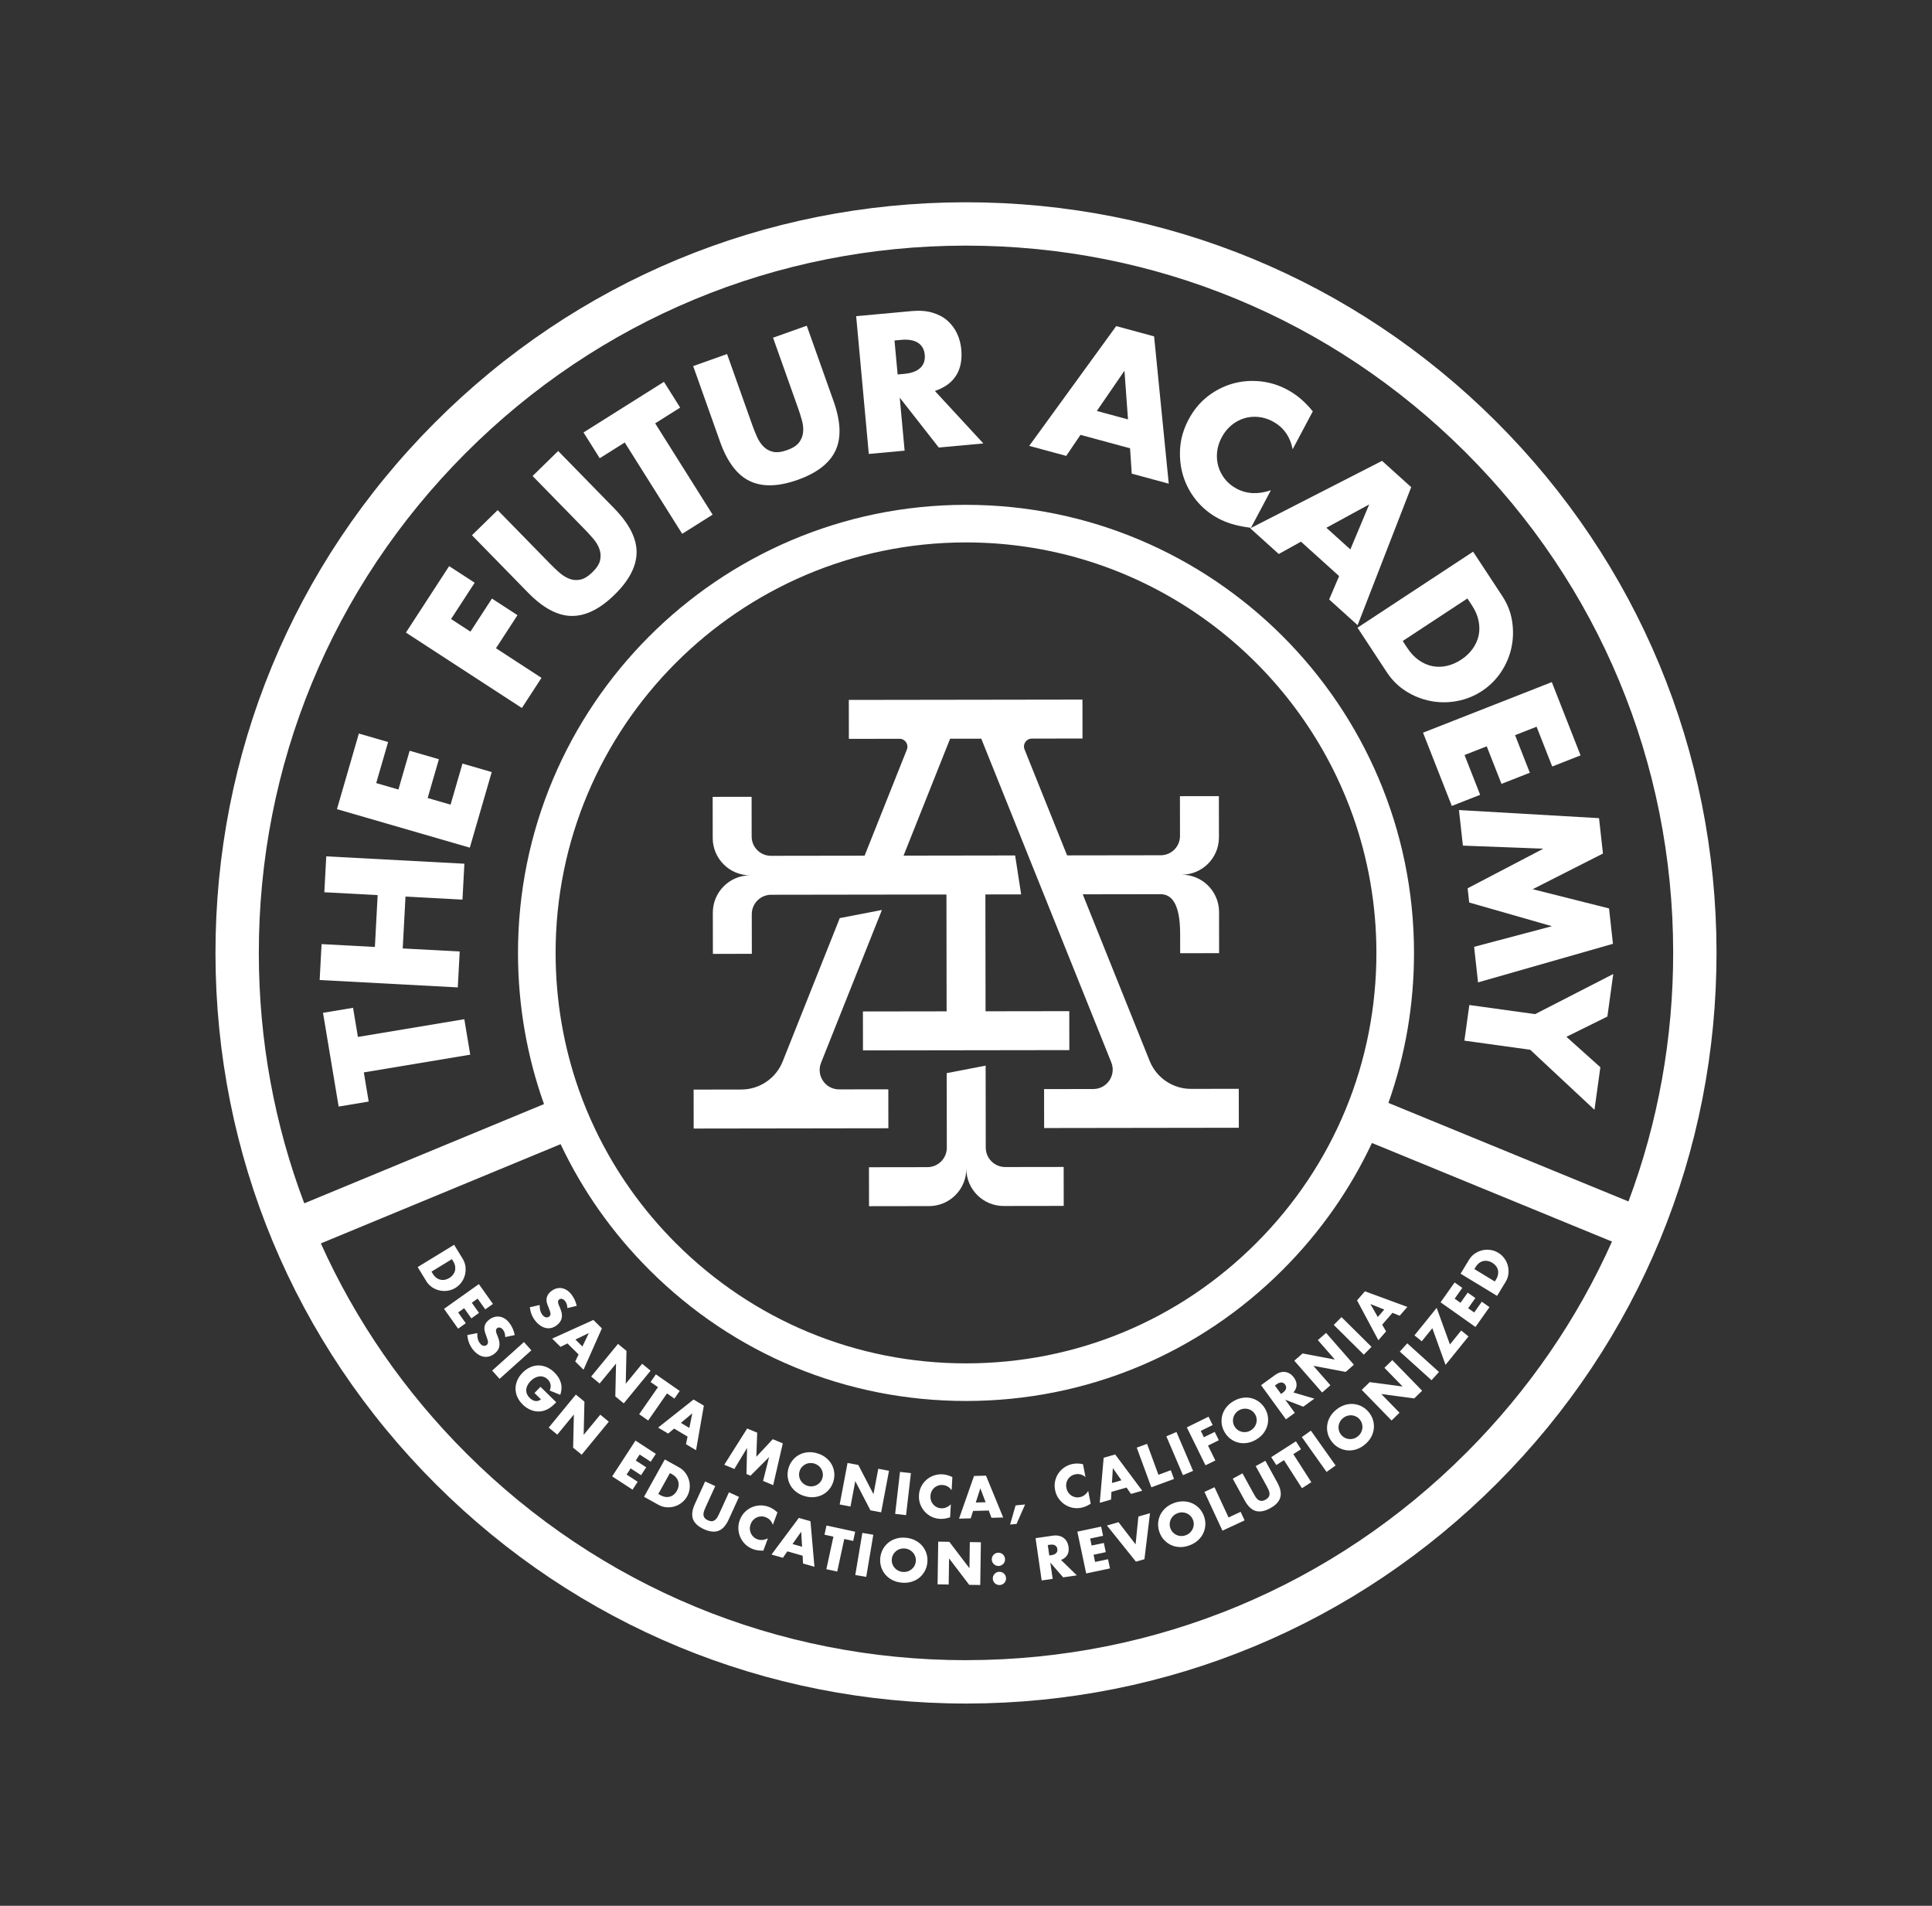 <?xml version="1.0" encoding="iso-8859-1"?>
<!-- Generator: Adobe Illustrator 24.1.0, SVG Export Plug-In . SVG Version: 6.00 Build 0)  -->
<svg version="1.1" id="Layer_1" xmlns="http://www.w3.org/2000/svg" xmlns:xlink="http://www.w3.org/1999/xlink" x="0px" y="0px"
	 width="1095px" height="1080px" viewBox="0 0 1095 1080" enable-background="new 0 0 1095 1080" xml:space="preserve">
<rect x="0" y="0" width="1095" height="1080" fill="#333333" stroke="none"/>
<g>
	<g>
		<path fill="#FFFFFF" d="M847.852,238.771c-80.309-80.069-186.942-124.146-300.335-124.146h-0.636
			c-113.617,0.172-220.369,44.559-300.593,125.023c-80.241,80.464-124.318,187.337-124.163,300.971
			c0.172,113.617,44.576,220.369,125.023,300.593c80.31,80.086,186.942,124.163,300.335,124.163h0.637
			c113.617-0.172,220.369-44.576,300.593-125.041c80.223-80.447,124.318-187.337,124.163-300.954
			C972.703,425.764,928.299,318.994,847.852,238.771z M831.319,822.993C755.723,898.812,655.13,940.636,548.085,940.79
			c-0.207,0.017-0.396,0.017-0.602,0.017c-106.838-0.017-207.311-41.548-282.976-116.989
			c-35.097-34.994-62.899-75.32-82.666-119.191l135.896-56.241c12.37,26.202,29.333,50.34,50.477,71.415
			c47.931,47.811,111.587,74.116,179.268,74.116h0.379c67.836-0.103,131.561-26.598,179.44-74.632
			c21.075-21.144,37.97-45.333,50.271-71.57l136.051,55.862C893.994,747.501,866.312,787.913,831.319,822.993z M314.898,540.327
			c-0.189-128.258,104-232.756,232.258-232.946h0.344c92.387,0,172.404,54.159,209.909,132.438
			c3.527,7.346,6.675,14.916,9.428,22.675c8.551,24.155,13.23,50.116,13.265,77.161c0.103,62.142-24.017,120.585-67.888,164.576
			c-43.871,44.009-102.245,68.284-164.369,68.37h-0.361c-61.987,0-120.309-24.103-164.232-67.888
			c-19.097-19.062-34.477-40.843-45.781-64.499c-3.544-7.381-6.692-14.968-9.411-22.692
			C319.458,593.058,314.95,567.045,314.898,540.327z M786.914,625.006c9.583-27.045,14.555-55.828,14.503-85.385
			C801.211,399.734,687.353,286.082,547.5,286.082h-0.361c-140.025,0.189-253.763,114.271-253.556,254.279
			c0.052,29.54,5.11,58.305,14.744,85.316l-135.879,56.241c-16.86-44.559-25.686-92.266-25.755-141.35
			c-0.155-107.045,41.394-207.759,116.989-283.578c75.595-75.802,176.172-117.643,283.234-117.798h0.602
			c106.839,0,207.311,41.531,282.976,116.989c37.918,37.781,67.32,81.823,87.277,129.806
			c19.957,47.983,30.469,99.905,30.538,153.428c0.069,49.067-8.619,96.808-25.342,141.436L786.914,625.006z"/>
	</g>
	<g>
		<path fill="#FFFFFF" d="M503.472,617.305l-27.886,0.04c-7.791,0.011-13.12-7.838-10.24-15.07l34.502-86.608l-23.895,4.614
			l-32.347,81.22c-3.826,9.606-13.12,15.909-23.46,15.924l-27.025,0.039l0.032,22.07l110.35-0.16L503.472,617.305z"/>
		<path fill="#FFFFFF" d="M675.076,617.056c-10.337,0.015-19.641-6.265-23.493-15.856l-37.921-94.405l44.051-0.064
			c6.147-0.009,11.131,4.972,11.156,22.506l0.016,10.936l22.07-0.032l-0.034-23.547c-0.129-11.586-9.559-20.932-21.172-20.915
			c11.613-0.017,21.016-9.39,21.111-20.977l-0.034-23.547l-22.07,0.032l0.033,22.534c0.009,6.033-4.875,10.931-10.908,10.94
			l-53.079,0.077l-24.123-60.055c-1.177-2.93,0.978-6.122,4.135-6.126l28.72-0.042l-0.032-22.07l-132.42,0.192l0.032,22.07
			l28.72-0.042c3.157-0.005,5.321,3.181,4.152,6.114l-23.949,60.124l-53.079,0.077c-6.033,0.009-10.931-4.875-10.94-10.908
			l-0.033-22.534l-22.07,0.032l0.034,23.342c0.018,11.681,9.501,21.137,21.183,21.12c-11.681,0.017-21.138,9.5-21.121,21.181
			l0.034,23.342l22.07-0.032l-0.033-22.445c-0.009-6.082,4.915-11.02,10.997-11.029l99.337-0.144l0.096,66.21l-47.439,0.069
			l0.032,22.07l116.96-0.169l-0.032-22.07l-47.45,0.069l-0.096-66.21l20.271-0.029l-3.409-22.065l-63.241,0.092l26.388-66.248
			l17.656-0.026l73.693,183.438c2.901,7.224-2.417,15.088-10.197,15.1l-27.897,0.04l0.032,22.07l110.35-0.16l-0.032-22.07
			L675.076,617.056z"/>
		<path fill="#FFFFFF" d="M569.745,661.349c-6.091,0.009-11.042-4.917-11.051-11.008l-0.067-46.468l-22.064,4.258l0.061,42.242
			c0.009,6.091-4.917,11.031-11.008,11.04l-33.116,0.048l0.032,22.07l34.028-0.049c11.682-0.017,21.139-9.501,21.122-21.183
			c0.017,11.682,9.501,21.138,21.183,21.121l34.018-0.049l-0.032-22.07L569.745,661.349z"/>
	</g>
	<g>
		<g>
			<g>
				<path fill="#FFFFFF" d="M257.384,705.395l4.861,7.945c0.86,1.405,1.384,2.898,1.574,4.477c0.186,1.579,0.092,3.118-0.282,4.615
					c-0.378,1.497-1.03,2.895-1.956,4.19c-0.927,1.295-2.075,2.362-3.444,3.199c-1.351,0.828-2.813,1.363-4.382,1.608
					s-3.112,0.197-4.625-0.144c-1.514-0.339-2.932-0.954-4.251-1.841c-1.321-0.885-2.418-2.041-3.288-3.464l-4.862-7.945
					L257.384,705.395z M244.561,720.62l0.754,1.235c0.57,0.931,1.225,1.672,1.964,2.224c0.738,0.549,1.519,0.922,2.337,1.111
					s1.66,0.202,2.525,0.037c0.865-0.166,1.719-0.507,2.557-1.02c0.823-0.502,1.505-1.111,2.051-1.82
					c0.544-0.711,0.917-1.472,1.122-2.287c0.203-0.815,0.227-1.677,0.072-2.587c-0.153-0.909-0.511-1.821-1.069-2.734l-0.754-1.233
					L244.561,720.62z"/>
				<path fill="#FFFFFF" d="M275.04,742.003l-4.333-6.1l-3.3,2.344l4.091,5.759l-4.346,3.088l-4.091-5.761l-3.404,2.418l4.333,6.1
					l-4.346,3.086l-7.977-11.233l19.741-14.02l7.979,11.233L275.04,742.003z"/>
				<path fill="#FFFFFF" d="M286.342,757.709c0.003-0.884-0.106-1.675-0.328-2.376c-0.223-0.701-0.536-1.302-0.941-1.803
					c-0.509-0.632-1.075-1.028-1.7-1.185c-0.622-0.158-1.174-0.042-1.657,0.348c-0.334,0.271-0.529,0.591-0.583,0.966
					c-0.055,0.375-0.032,0.79,0.074,1.242c0.102,0.454,0.26,0.931,0.475,1.431c0.212,0.502,0.413,1.008,0.603,1.516
					c0.758,2.03,0.99,3.773,0.699,5.235c-0.294,1.462-1.156,2.769-2.589,3.926c-0.966,0.78-1.972,1.324-3.016,1.631
					c-1.047,0.307-2.1,0.375-3.162,0.2c-1.062-0.173-2.115-0.59-3.155-1.25c-1.042-0.66-2.026-1.564-2.955-2.713
					c-1.924-2.381-2.997-5.16-3.222-8.335l5.643-1.089c-0.059,1.257,0.044,2.372,0.306,3.343c0.262,0.973,0.675,1.808,1.24,2.508
					c0.647,0.798,1.309,1.247,1.993,1.341c0.682,0.096,1.257-0.044,1.724-0.42c0.282-0.23,0.489-0.477,0.615-0.746
					c0.128-0.267,0.185-0.59,0.173-0.963c-0.015-0.375-0.097-0.81-0.25-1.307c-0.153-0.496-0.354-1.084-0.6-1.764
					c-0.312-0.795-0.593-1.594-0.84-2.398c-0.25-0.803-0.368-1.601-0.349-2.399c0.015-0.798,0.208-1.589,0.583-2.371
					c0.371-0.783,1.025-1.551,1.959-2.305c0.931-0.751,1.902-1.28,2.908-1.584c1.006-0.304,2.006-0.395,2.997-0.274
					c0.991,0.119,1.964,0.464,2.917,1.03c0.951,0.566,1.831,1.347,2.639,2.347c0.753,0.934,1.411,2.011,1.972,3.238
					c0.563,1.223,0.971,2.503,1.223,3.841L286.342,757.709z"/>
				<path fill="#FFFFFF" d="M301.162,765.212l-18.022,16.171l-4.205-4.684l18.024-16.173L301.162,765.212z"/>
				<path fill="#FFFFFF" d="M306.34,785.899l8.913,8.755c-0.901,0.916-1.757,1.712-2.567,2.386
					c-0.811,0.672-1.648,1.216-2.507,1.633c-1.206,0.586-2.426,0.958-3.658,1.112c-1.232,0.155-2.448,0.101-3.648-0.161
					c-1.198-0.262-2.359-0.706-3.486-1.332c-1.124-0.625-2.177-1.418-3.154-2.377c-1.344-1.321-2.352-2.747-3.026-4.276
					c-0.672-1.532-1.01-3.09-1.018-4.671c-0.005-1.583,0.321-3.152,0.981-4.709c0.66-1.557,1.658-3.016,2.994-4.375
					c1.319-1.344,2.747-2.364,4.286-3.059c1.537-0.694,3.098-1.045,4.681-1.052c1.581-0.007,3.155,0.323,4.721,0.991
					c1.564,0.667,3.043,1.683,4.432,3.048c1.803,1.773,3.001,3.715,3.595,5.828c0.593,2.115,0.484,4.378-0.326,6.793l-5.995-2.421
					c0.533-1.337,0.685-2.524,0.457-3.558c-0.23-1.037-0.748-1.951-1.557-2.745c-0.672-0.66-1.406-1.134-2.204-1.421
					c-0.798-0.291-1.62-0.391-2.466-0.307c-0.848,0.082-1.704,0.343-2.571,0.783c-0.867,0.439-1.697,1.062-2.492,1.872
					c-0.722,0.734-1.294,1.507-1.717,2.32c-0.427,0.815-0.672,1.638-0.739,2.471c-0.071,0.833,0.055,1.653,0.373,2.461
					c0.319,0.806,0.85,1.578,1.599,2.312c0.442,0.435,0.919,0.808,1.43,1.112c0.509,0.306,1.037,0.509,1.583,0.612
					c0.546,0.099,1.097,0.081,1.657-0.062c0.559-0.139,1.126-0.427,1.697-0.853l-3.69-3.624L306.34,785.899z"/>
				<path fill="#FFFFFF" d="M310.991,808.996l15.381-18.703l4.862,3.999l-0.425,18.819l9.404-11.435l4.837,3.979l-15.38,18.701
					l-4.839-3.977l0.425-18.819l-9.404,11.435L310.991,808.996z"/>
				<path fill="#FFFFFF" d="M368.808,828.347l-6.27-4.081l-2.208,3.392l5.921,3.854l-2.908,4.467l-5.922-3.856l-2.278,3.5
					l6.272,4.083l-2.908,4.467l-11.547-7.517l13.212-20.292l11.546,7.517L368.808,828.347z"/>
				<path fill="#FFFFFF" d="M376.784,827.055l8.138,4.526c1.442,0.803,2.633,1.845,3.574,3.127c0.939,1.284,1.615,2.668,2.023,4.158
					c0.41,1.489,0.528,3.024,0.358,4.609c-0.17,1.583-0.645,3.076-1.425,4.481c-0.771,1.384-1.779,2.569-3.026,3.553
					c-1.245,0.985-2.611,1.702-4.098,2.151c-1.487,0.447-3.021,0.608-4.607,0.487c-1.586-0.123-3.108-0.591-4.568-1.401
					l-8.138-4.526L376.784,827.055z M373.106,846.62l1.265,0.702c0.953,0.529,1.887,0.854,2.802,0.969
					c0.914,0.118,1.774,0.057,2.581-0.18c0.806-0.239,1.546-0.642,2.218-1.211c0.672-0.57,1.247-1.285,1.725-2.147
					c0.469-0.84,0.764-1.704,0.89-2.589c0.124-0.887,0.076-1.734-0.148-2.545c-0.223-0.81-0.625-1.573-1.206-2.288
					c-0.583-0.716-1.341-1.334-2.278-1.853l-1.262-0.702L373.106,846.62z"/>
				<path fill="#FFFFFF" d="M405.379,842.139l-5.464,11.979c-0.292,0.643-0.566,1.312-0.825,2.006
					c-0.257,0.694-0.39,1.371-0.395,2.028s0.178,1.273,0.549,1.855c0.37,0.581,1.032,1.089,1.988,1.524
					c0.953,0.435,1.766,0.6,2.438,0.494c0.672-0.104,1.258-0.373,1.762-0.801c0.499-0.432,0.929-0.971,1.284-1.62
					c0.356-0.652,0.68-1.297,0.974-1.94l5.462-11.981l5.697,2.599l-5.823,12.769c-1.564,3.431-3.49,5.575-5.776,6.436
					c-2.287,0.864-5.059,0.554-8.311-0.931c-3.253-1.484-5.309-3.374-6.168-5.67c-0.859-2.298-0.504-5.161,1.058-8.589l5.823-12.769
					L405.379,842.139z"/>
				<path fill="#FFFFFF" d="M438.032,864.125c-0.753-2.172-2.132-3.627-4.141-4.368c-0.884-0.326-1.761-0.465-2.633-0.423
					c-0.872,0.044-1.682,0.244-2.428,0.596c-0.744,0.351-1.415,0.852-2.006,1.5c-0.595,0.648-1.053,1.415-1.379,2.298
					c-0.333,0.904-0.486,1.796-0.455,2.673c0.03,0.879,0.218,1.702,0.563,2.466c0.346,0.766,0.83,1.448,1.455,2.043
					c0.623,0.596,1.369,1.052,2.233,1.371c1.888,0.696,3.883,0.519,5.981-0.534l-2.577,6.991l-0.68-0.01
					c-1.022-0.012-1.952-0.087-2.791-0.227c-0.842-0.138-1.641-0.346-2.404-0.628c-1.568-0.576-2.96-1.428-4.177-2.549
					c-1.218-1.122-2.177-2.423-2.876-3.903c-0.699-1.477-1.105-3.078-1.225-4.798c-0.119-1.719,0.143-3.454,0.788-5.202
					c0.643-1.749,1.561-3.231,2.752-4.446c1.19-1.216,2.525-2.149,4.01-2.801c1.482-0.65,3.058-1.006,4.723-1.065
					c1.665-0.059,3.29,0.203,4.876,0.79c0.906,0.333,1.759,0.756,2.562,1.267c0.803,0.516,1.613,1.149,2.429,1.907L438.032,864.125z
					"/>
				<path fill="#FFFFFF" d="M454.9,881.598l-8.649-2.46l-2.54,3.651l-6.455-1.838l15.491-20.768l6.61,1.88l2.24,25.813l-6.457-1.836
					L454.9,881.598z M454.605,876.537l-0.514-8.525l-4.923,6.979L454.605,876.537z"/>
				<path fill="#FFFFFF" d="M478.506,872.134l-4,18.454l-6.151-1.332l3.999-18.454l-5.052-1.095l1.127-5.212l16.26,3.523
					l-1.129,5.212L478.506,872.134z"/>
				<path fill="#FFFFFF" d="M494.964,869.721l-4.01,23.881l-6.208-1.045l4.012-23.878L494.964,869.721z"/>
				<path fill="#FFFFFF" d="M498.912,882.799c0.181-1.789,0.68-3.422,1.497-4.899c0.818-1.479,1.87-2.734,3.159-3.763
					c1.289-1.032,2.779-1.789,4.476-2.275c1.695-0.482,3.522-0.627,5.484-0.428c1.937,0.198,3.693,0.704,5.267,1.521
					c1.574,0.817,2.893,1.858,3.96,3.13c1.065,1.27,1.85,2.71,2.352,4.321c0.506,1.611,0.665,3.311,0.486,5.101
					c-0.183,1.789-0.682,3.424-1.499,4.899c-0.818,1.479-1.877,2.732-3.175,3.762c-1.299,1.03-2.801,1.788-4.506,2.271
					c-1.705,0.482-3.528,0.625-5.467,0.43c-1.961-0.2-3.721-0.707-5.286-1.522c-1.564-0.813-2.871-1.857-3.928-3.125
					c-1.055-1.27-1.833-2.71-2.335-4.321C498.89,886.289,498.731,884.587,498.912,882.799z M505.463,883.463
					c-0.097,0.959-0.007,1.862,0.272,2.707c0.281,0.847,0.699,1.601,1.257,2.258c0.558,0.66,1.228,1.196,2.016,1.61
					c0.786,0.415,1.636,0.667,2.552,0.759s1.801,0.017,2.655-0.23c0.853-0.247,1.625-0.638,2.315-1.169
					c0.689-0.534,1.255-1.186,1.699-1.959c0.445-0.773,0.716-1.638,0.813-2.596c0.096-0.959,0.005-1.862-0.274-2.708
					c-0.281-0.845-0.706-1.598-1.272-2.26c-0.57-0.659-1.245-1.196-2.033-1.61c-0.786-0.413-1.636-0.667-2.552-0.759
					c-0.916-0.092-1.801-0.015-2.655,0.23c-0.855,0.249-1.62,0.638-2.298,1.171c-0.679,0.534-1.24,1.188-1.683,1.961
					C505.829,881.64,505.559,882.505,505.463,883.463z"/>
				<path fill="#FFFFFF" d="M531.394,897.839l0.358-24.21l6.295,0.092l11.403,14.975l0.22-14.803l6.262,0.092l-0.358,24.212
					l-6.26-0.092l-11.406-14.976l-0.22,14.805L531.394,897.839z"/>
				<path fill="#FFFFFF" d="M562.121,883.856c-0.025-0.512,0.044-1.003,0.213-1.475c0.168-0.469,0.413-0.884,0.739-1.243
					c0.324-0.361,0.709-0.648,1.159-0.865s0.932-0.338,1.445-0.366c0.512-0.025,1.005,0.045,1.473,0.213
					c0.47,0.17,0.884,0.415,1.247,0.739c0.358,0.324,0.647,0.712,0.864,1.159c0.217,0.45,0.339,0.932,0.365,1.445
					c0.027,0.514-0.044,1.005-0.212,1.475c-0.168,0.469-0.415,0.885-0.739,1.245c-0.324,0.36-0.711,0.649-1.161,0.864
					c-0.45,0.217-0.931,0.339-1.445,0.365c-0.512,0.029-1.005-0.044-1.473-0.212c-0.47-0.168-0.884-0.415-1.243-0.739
					c-0.361-0.323-0.648-0.711-0.865-1.161C562.271,884.851,562.15,884.37,562.121,883.856z M562.689,894.664
					c-0.029-0.514,0.044-1.005,0.21-1.473c0.17-0.47,0.417-0.885,0.739-1.247c0.324-0.358,0.712-0.647,1.163-0.864
					c0.447-0.217,0.929-0.339,1.442-0.365c0.514-0.027,1.005,0.044,1.475,0.212c0.47,0.168,0.885,0.415,1.245,0.739
					c0.36,0.323,0.649,0.711,0.865,1.161c0.215,0.45,0.338,0.931,0.365,1.445c0.027,0.512-0.044,1.005-0.212,1.473
					c-0.17,0.47-0.417,0.884-0.739,1.243c-0.324,0.361-0.712,0.648-1.161,0.865c-0.449,0.217-0.931,0.338-1.443,0.366
					c-0.514,0.025-1.005-0.044-1.475-0.213c-0.47-0.168-0.885-0.413-1.245-0.739c-0.359-0.324-0.648-0.709-0.864-1.159
					C562.835,895.659,562.714,895.176,562.689,894.664z"/>
				<path fill="#FFFFFF" d="M610.317,892.745l-7.757,1.119l-7.273-8.362l1.331,9.219l-6.232,0.899l-3.456-23.967l9.696-1.398
					c1.332-0.193,2.527-0.165,3.58,0.084c1.052,0.249,1.951,0.664,2.695,1.248c0.743,0.586,1.344,1.299,1.801,2.142
					c0.457,0.842,0.758,1.772,0.906,2.789c0.264,1.823,0.035,3.365-0.68,4.625c-0.716,1.26-1.902,2.216-3.562,2.866L610.317,892.745
					z M594.703,881.465l1.178-0.17c1.228-0.176,2.135-0.566,2.718-1.169c0.585-0.603,0.806-1.383,0.669-2.337
					c-0.138-0.951-0.571-1.636-1.302-2.05c-0.729-0.415-1.709-0.533-2.939-0.355l-1.176,0.17L594.703,881.465z"/>
				<path fill="#FFFFFF" d="M625.187,870.324l-7.32,1.549l0.837,3.96l6.914-1.463l1.104,5.215l-6.912,1.463l0.864,4.084l7.32-1.549
					l1.105,5.215l-13.479,2.851l-5.013-23.688l13.478-2.853L625.187,870.324z"/>
				<path fill="#FFFFFF" d="M633.944,862.609l9.674,12.565l1.596-15.788l6.578-1.882l-3.162,26.09l-4.817,1.376l-16.445-20.482
					L633.944,862.609z"/>
				<path fill="#FFFFFF" d="M657.222,868.481c-0.635-1.682-0.917-3.367-0.843-5.054c0.071-1.685,0.455-3.278,1.149-4.777
					c0.692-1.495,1.69-2.839,2.991-4.029c1.302-1.191,2.875-2.132,4.718-2.828c1.821-0.689,3.621-1.018,5.393-0.99
					s3.419,0.373,4.94,1.037c1.519,0.66,2.865,1.601,4.034,2.818c1.168,1.218,2.072,2.668,2.707,4.351
					c0.635,1.682,0.916,3.367,0.843,5.054c-0.072,1.687-0.46,3.28-1.164,4.782c-0.702,1.502-1.71,2.849-3.023,4.042
					c-1.312,1.193-2.878,2.134-4.701,2.823c-1.843,0.694-3.646,1.027-5.408,0.993c-1.764-0.032-3.401-0.381-4.911-1.045
					c-1.509-0.667-2.848-1.608-4.017-2.826C658.759,871.615,657.857,870.165,657.222,868.481z M663.381,866.156
					c0.339,0.902,0.825,1.668,1.452,2.302c0.628,0.632,1.337,1.121,2.13,1.46c0.793,0.343,1.633,0.524,2.522,0.543
					c0.889,0.018,1.764-0.134,2.624-0.459c0.862-0.326,1.62-0.79,2.273-1.389c0.654-0.603,1.171-1.295,1.549-2.08
					c0.38-0.783,0.596-1.62,0.649-2.51c0.054-0.889-0.089-1.784-0.43-2.687s-0.823-1.668-1.452-2.302
					c-0.63-0.632-1.344-1.116-2.146-1.455c-0.805-0.338-1.65-0.516-2.539-0.536c-0.887-0.018-1.762,0.134-2.623,0.46
					c-0.862,0.324-1.62,0.788-2.273,1.389c-0.655,0.602-1.166,1.294-1.534,2.072c-0.371,0.781-0.581,1.615-0.633,2.505
					C662.897,864.36,663.04,865.254,663.381,866.156z"/>
				<path fill="#FFFFFF" d="M688.349,842.798l7.957,17.124l6.843-3.179l2.246,4.834l-12.554,5.833l-10.202-21.962L688.349,842.798z"
					/>
				<path fill="#FFFFFF" d="M704.202,834.925l6.332,11.542c0.341,0.62,0.711,1.24,1.114,1.862c0.402,0.622,0.865,1.132,1.388,1.529
					s1.129,0.62,1.816,0.67c0.687,0.05,1.49-0.176,2.409-0.68c0.921-0.506,1.537-1.058,1.857-1.66c0.316-0.6,0.454-1.232,0.408-1.89
					c-0.044-0.66-0.22-1.327-0.529-2.001c-0.307-0.674-0.633-1.319-0.971-1.939l-6.334-11.544l5.489-3.011l6.752,12.303
					c1.813,3.303,2.379,6.131,1.702,8.478c-0.677,2.35-2.582,4.387-5.717,6.105c-3.133,1.72-5.879,2.236-8.232,1.549
					c-2.356-0.685-4.439-2.68-6.252-5.983l-6.751-12.303L704.202,834.925z"/>
				<path fill="#FFFFFF" d="M733.021,824.044l10.191,15.897l-5.299,3.399l-10.192-15.897l-4.353,2.789l-2.878-4.488l14.007-8.978
					l2.876,4.488L733.021,824.044z"/>
				<path fill="#FFFFFF" d="M742.976,810.728l14.002,19.755l-5.134,3.642l-14.002-19.756L742.976,810.728z"/>
				<path fill="#FFFFFF" d="M755,817.213c-1.132-1.396-1.93-2.907-2.394-4.531c-0.462-1.623-0.602-3.254-0.415-4.894
					c0.185-1.64,0.709-3.229,1.569-4.768c0.86-1.539,2.055-2.93,3.585-4.17c1.512-1.228,3.113-2.109,4.807-2.639
					c1.69-0.533,3.362-0.722,5.013-0.575c1.652,0.15,3.224,0.618,4.718,1.405c1.492,0.788,2.806,1.878,3.938,3.274
					c1.136,1.398,1.932,2.907,2.394,4.531c0.464,1.625,0.598,3.258,0.405,4.906c-0.195,1.645-0.727,3.241-1.594,4.787
					c-0.87,1.547-2.062,2.933-3.574,4.16c-1.531,1.242-3.135,2.125-4.819,2.65c-1.683,0.526-3.347,0.711-4.99,0.554
					s-3.211-0.627-4.704-1.413C757.447,819.701,756.133,818.609,755,817.213z M760.111,813.065c0.608,0.748,1.31,1.322,2.105,1.725
					c0.795,0.402,1.623,0.64,2.483,0.716c0.86,0.074,1.714-0.02,2.562-0.282c0.85-0.26,1.631-0.682,2.345-1.263
					c0.716-0.58,1.289-1.258,1.719-2.035c0.432-0.776,0.704-1.598,0.817-2.461c0.114-0.864,0.054-1.725-0.176-2.587
					c-0.23-0.86-0.647-1.665-1.255-2.414c-0.608-0.748-1.309-1.321-2.104-1.725c-0.796-0.402-1.628-0.635-2.495-0.706
					c-0.869-0.066-1.727,0.032-2.577,0.294c-0.848,0.26-1.63,0.682-2.345,1.262c-0.714,0.58-1.289,1.258-1.719,2.035
					c-0.43,0.778-0.699,1.596-0.803,2.451c-0.104,0.857-0.04,1.717,0.188,2.577C759.086,811.511,759.506,812.315,760.111,813.065z"
					/>
				<path fill="#FFFFFF" d="M788.696,804.973l-16.893-17.349l4.509-4.39l18.658,2.495l-10.329-10.607l4.488-4.37l16.893,17.349
					l-4.486,4.37l-18.658-2.497l10.328,10.607L788.696,804.973z"/>
				<path fill="#FFFFFF" d="M797.591,761.255l17.977,16.225l-4.219,4.671l-17.975-16.221L797.591,761.255z"/>
				<path fill="#FFFFFF" d="M821.781,761.885l6.379-7.891l4.145,3.35l-13.019,16.109l-7.48-20.785l-5.995,7.418l-4.146-3.35
					l12.596-15.586L821.781,761.885z"/>
				<path fill="#FFFFFF" d="M828.78,729.829l-4.321,6.109l3.303,2.337l4.081-5.766l4.352,3.078l-4.081,5.768l3.409,2.411l4.32-6.107
					l4.353,3.078l-7.957,11.248l-19.766-13.987l7.957-11.247L828.78,729.829z"/>
				<path fill="#FFFFFF" d="M827.813,721.786l4.839-7.959c0.855-1.408,1.944-2.557,3.261-3.448c1.317-0.891,2.729-1.51,4.232-1.863
					c1.504-0.349,3.044-0.408,4.619-0.178c1.576,0.232,3.051,0.764,4.424,1.599c1.353,0.822,2.497,1.875,3.432,3.159
					c0.936,1.284,1.601,2.675,1.989,4.178c0.39,1.502,0.494,3.041,0.309,4.622c-0.183,1.581-0.709,3.083-1.576,4.509l-4.839,7.959
					L827.813,721.786z M847.218,726.217l0.751-1.233c0.568-0.934,0.927-1.855,1.079-2.765c0.151-0.909,0.126-1.771-0.081-2.586
					c-0.207-0.815-0.581-1.569-1.124-2.261c-0.544-0.694-1.235-1.297-2.078-1.808c-0.823-0.502-1.673-0.832-2.554-0.99
					c-0.882-0.16-1.731-0.145-2.547,0.047c-0.818,0.193-1.598,0.565-2.334,1.119c-0.739,0.554-1.386,1.287-1.942,2.203l-0.749,1.235
					L847.218,726.217z"/>
			</g>
		</g>
		<g>
			<path fill="#FFFFFF" d="M321.574,741.281c-0.025-0.874-0.158-1.653-0.398-2.34c-0.244-0.685-0.57-1.27-0.985-1.752
				c-0.524-0.61-1.095-0.983-1.719-1.119c-0.62-0.138-1.163-0.005-1.628,0.395c-0.321,0.276-0.504,0.6-0.546,0.973
				c-0.044,0.373-0.007,0.781,0.111,1.223c0.116,0.445,0.286,0.912,0.514,1.403c0.225,0.491,0.44,0.985,0.642,1.478
				c0.813,1.984,1.095,3.701,0.854,5.156c-0.247,1.453-1.058,2.774-2.44,3.962c-0.931,0.801-1.91,1.368-2.932,1.704
				c-1.025,0.336-2.065,0.435-3.12,0.296c-1.057-0.139-2.11-0.519-3.159-1.139c-1.052-0.62-2.053-1.482-3.004-2.592
				c-1.974-2.295-3.123-5.01-3.443-8.143l5.544-1.248c-0.017,1.245,0.116,2.344,0.407,3.296c0.287,0.953,0.724,1.767,1.302,2.441
				c0.664,0.77,1.332,1.193,2.011,1.265c0.679,0.076,1.242-0.082,1.692-0.469c0.274-0.234,0.469-0.487,0.586-0.756
				c0.118-0.269,0.165-0.588,0.141-0.958c-0.027-0.37-0.121-0.798-0.289-1.284c-0.165-0.484-0.38-1.06-0.647-1.725
				c-0.333-0.778-0.633-1.557-0.904-2.344c-0.272-0.786-0.41-1.574-0.42-2.364c-0.008-0.79,0.161-1.576,0.506-2.361
				c0.343-0.786,0.966-1.564,1.865-2.339c0.899-0.773,1.841-1.324,2.828-1.655c0.986-0.333,1.971-0.454,2.955-0.365
				c0.985,0.089,1.956,0.398,2.915,0.931c0.959,0.529,1.853,1.275,2.681,2.238c0.775,0.901,1.458,1.947,2.051,3.142
				c0.593,1.191,1.035,2.446,1.327,3.758L321.574,741.281z"/>
			<path fill="#FFFFFF" d="M327.931,767.573l-6.314-6.268l-3.947,1.947l-4.711-4.679l23.345-10.576l4.825,4.79l-10.405,23.424
				l-4.711-4.677L327.931,767.573z M330.094,763.048l3.632-7.629l-7.601,3.69L330.094,763.048z"/>
			<path fill="#FFFFFF" d="M335.05,780.079l15.207-18.508l4.81,3.953l-0.41,18.616l9.296-11.315l4.788,3.933l-15.207,18.506
				l-4.787-3.93l0.41-18.617l-9.296,11.315L335.05,780.079z"/>
			<path fill="#FFFFFF" d="M378.039,789.644l-10.667,15.336l-5.111-3.557l10.665-15.334l-4.199-2.922l3.011-4.328l13.511,9.395
				l-3.012,4.33L378.039,789.644z"/>
			<path fill="#FFFFFF" d="M389.694,814.106l-7.641-4.553l-3.36,2.843l-5.702-3.399l20.096-15.909l5.84,3.479l-4.43,25.245
				l-5.704-3.399L389.694,814.106z M390.698,809.194l1.682-8.28l-6.485,5.418L390.698,809.194z"/>
			<path fill="#FFFFFF" d="M410.499,830.069l12.969-20.546l5.689,2.372l-0.486,13.634l9.311-9.955l5.689,2.372l-5.462,23.673
				l-5.717-2.384l3.397-13.52l-10.524,10.551l-2.287-0.954l0.348-14.792l-7.209,11.93L410.499,830.069z"/>
			<path fill="#FFFFFF" d="M446.915,831.926c0.507-1.705,1.294-3.199,2.359-4.486c1.065-1.284,2.32-2.31,3.763-3.075
				c1.442-0.766,3.033-1.227,4.77-1.386c1.737-0.156,3.538,0.04,5.407,0.596c1.848,0.548,3.459,1.364,4.84,2.448
				c1.379,1.082,2.47,2.34,3.271,3.772c0.801,1.43,1.299,2.975,1.492,4.634c0.192,1.658,0.034,3.342-0.472,5.047
				c-0.507,1.704-1.292,3.201-2.359,4.486s-2.325,2.308-3.779,3.07c-1.452,0.763-3.053,1.221-4.798,1.374
				c-1.747,0.156-3.545-0.04-5.393-0.588c-1.867-0.554-3.486-1.373-4.855-2.453c-1.369-1.08-2.45-2.335-3.239-3.762
				c-0.793-1.428-1.285-2.972-1.477-4.63C446.251,835.313,446.409,833.631,446.915,831.926z M453.158,833.78
				c-0.27,0.914-0.348,1.808-0.234,2.681c0.118,0.874,0.385,1.682,0.805,2.424c0.42,0.744,0.976,1.389,1.663,1.937
				c0.689,0.546,1.468,0.948,2.342,1.208c0.872,0.259,1.746,0.346,2.621,0.264s1.697-0.319,2.466-0.711
				c0.766-0.388,1.436-0.919,2.011-1.589c0.575-0.669,0.998-1.458,1.268-2.374c0.271-0.914,0.349-1.806,0.234-2.681
				c-0.118-0.874-0.39-1.683-0.82-2.429c-0.432-0.746-0.99-1.393-1.678-1.941c-0.687-0.546-1.47-0.948-2.342-1.208
				c-0.872-0.259-1.747-0.348-2.621-0.264c-0.875,0.081-1.692,0.319-2.45,0.714c-0.758,0.393-1.425,0.924-1.998,1.593
				C453.852,832.075,453.428,832.865,453.158,833.78z"/>
			<path fill="#FFFFFF" d="M475.908,852.576l4.452-23.537l6.117,1.158l8.579,16.526l2.722-14.39l6.087,1.151l-4.451,23.537
				l-6.087-1.151l-8.579-16.527l-2.722,14.392L475.908,852.576z"/>
			<path fill="#FFFFFF" d="M516.274,834.82l-2.745,23.794l-6.184-0.712l2.744-23.795L516.274,834.82z"/>
			<path fill="#FFFFFF" d="M539.356,844.464c-1.339-1.836-3.066-2.812-5.18-2.93c-0.931-0.054-1.803,0.067-2.614,0.361
				c-0.813,0.296-1.519,0.716-2.124,1.265c-0.603,0.549-1.092,1.218-1.463,2.003c-0.373,0.785-0.586,1.641-0.638,2.574
				c-0.054,0.951,0.062,1.836,0.343,2.66c0.284,0.822,0.699,1.546,1.247,2.169c0.549,0.625,1.205,1.129,1.969,1.51
				c0.763,0.383,1.599,0.6,2.508,0.65c1.988,0.113,3.822-0.633,5.502-2.236l-0.412,7.359l-0.647,0.185
				c-0.971,0.286-1.873,0.484-2.707,0.596c-0.833,0.114-1.653,0.146-2.456,0.101c-1.65-0.092-3.212-0.492-4.689-1.201
				c-1.477-0.709-2.759-1.662-3.847-2.858c-1.09-1.195-1.939-2.589-2.55-4.183c-0.61-1.593-0.865-3.31-0.761-5.15
				c0.102-1.84,0.541-3.505,1.314-5c0.773-1.495,1.767-2.766,2.982-3.81c1.215-1.047,2.601-1.838,4.158-2.376
				c1.557-0.539,3.17-0.761,4.842-0.667c0.953,0.054,1.882,0.207,2.791,0.459c0.907,0.252,1.857,0.618,2.849,1.099L539.356,844.464z
				"/>
			<path fill="#FFFFFF" d="M560.401,855.996l-8.893,0.234l-1.319,4.197l-6.638,0.175l8.488-24.185l6.796-0.178l9.743,23.706
				l-6.638,0.175L560.401,855.996z M558.626,851.309l-3.004-7.9l-2.586,8.044L558.626,851.309z"/>
			<path fill="#FFFFFF" d="M575.614,853.081l5.376-0.504l-4.835,11.015l-3.669,0.346L575.614,853.081z"/>
			<path fill="#FFFFFF" d="M615.229,837.026c-1.751-1.45-3.666-1.971-5.743-1.564c-0.916,0.178-1.731,0.509-2.446,0.995
				c-0.712,0.484-1.295,1.069-1.744,1.749c-0.45,0.682-0.759,1.448-0.927,2.302c-0.168,0.852-0.163,1.736,0.017,2.651
				c0.183,0.934,0.512,1.767,0.988,2.493c0.477,0.728,1.058,1.326,1.744,1.796c0.684,0.47,1.445,0.796,2.278,0.979
				c0.833,0.181,1.699,0.185,2.592,0.01c1.952-0.381,3.547-1.556,4.782-3.523l1.413,7.233l-0.581,0.341
				c-0.87,0.514-1.695,0.929-2.477,1.245c-0.778,0.312-1.564,0.548-2.354,0.702c-1.621,0.316-3.236,0.314-4.84-0.01
				c-1.606-0.323-3.085-0.929-4.435-1.82c-1.349-0.89-2.517-2.033-3.501-3.427c-0.985-1.393-1.653-2.996-2.006-4.802
				c-0.353-1.81-0.339-3.533,0.042-5.173c0.38-1.638,1.03-3.113,1.951-4.427c0.921-1.312,2.068-2.421,3.444-3.327
				c1.378-0.904,2.886-1.519,4.53-1.84c0.934-0.183,1.873-0.264,2.816-0.244c0.943,0.023,1.954,0.143,3.034,0.363L615.229,837.026z"
				/>
			<path fill="#FFFFFF" d="M638.485,842.976l-8.555,2.433l-0.237,4.393l-6.386,1.818l2.218-25.534l6.539-1.86l15.323,20.546
				l-6.388,1.815L638.485,842.976z M635.602,838.875l-4.871-6.905l-0.507,8.436L635.602,838.875z"/>
			<path fill="#FFFFFF" d="M650.117,818.203l6.448,17.532l7.006-2.577l1.82,4.948l-12.849,4.726l-8.268-22.478L650.117,818.203z"/>
			<path fill="#FFFFFF" d="M666.78,811.487l9.414,22.026l-5.726,2.448l-9.414-22.026L666.78,811.487z"/>
			<path fill="#FFFFFF" d="M687.301,807.549l-6.729,3.311l1.769,3.592l6.127-3.018l2.329,4.733l-6.127,3.016l4.152,8.438
				l-5.588,2.749l-10.575-21.492l12.313-6.06L687.301,807.549z"/>
			<path fill="#FFFFFF" d="M694.144,811.717c-0.912-1.527-1.48-3.117-1.705-4.773c-0.223-1.655-0.129-3.271,0.284-4.85
				c0.413-1.579,1.149-3.061,2.208-4.447c1.06-1.386,2.426-2.579,4.098-3.579c1.655-0.988,3.348-1.625,5.077-1.907
				c1.732-0.282,3.395-0.234,4.992,0.144c1.596,0.378,3.068,1.058,4.42,2.04c1.351,0.981,2.483,2.236,3.395,3.762
				c0.914,1.527,1.482,3.12,1.707,4.771c0.223,1.657,0.124,3.276-0.297,4.861c-0.422,1.584-1.168,3.073-2.234,4.464
				c-1.069,1.393-2.431,2.582-4.084,3.57c-1.672,1.001-3.37,1.638-5.092,1.915s-3.375,0.222-4.963-0.161
				c-1.586-0.385-3.056-1.067-4.407-2.046C696.19,814.5,695.058,813.245,694.144,811.717z M699.733,808.376
				c0.491,0.818,1.095,1.482,1.818,1.986c0.721,0.506,1.499,0.857,2.33,1.05c0.83,0.193,1.68,0.223,2.549,0.086
				c0.869-0.136,1.694-0.439,2.475-0.906c0.783-0.467,1.438-1.05,1.971-1.751c0.531-0.699,0.912-1.465,1.146-2.295
				c0.23-0.828,0.294-1.68,0.192-2.557c-0.104-0.875-0.402-1.722-0.89-2.54c-0.487-0.818-1.094-1.479-1.815-1.986
				c-0.724-0.506-1.504-0.852-2.344-1.043c-0.842-0.186-1.695-0.212-2.564-0.077c-0.869,0.138-1.694,0.44-2.477,0.907
				c-0.781,0.465-1.438,1.05-1.969,1.749c-0.531,0.702-0.909,1.463-1.131,2.287c-0.223,0.825-0.284,1.677-0.18,2.55
				C698.949,806.711,699.246,807.557,699.733,808.376z"/>
			<path fill="#FFFFFF" d="M744.933,792.601l-6.267,4.561l-10.225-3.95l5.423,7.446l-5.034,3.666l-14.099-19.363l7.833-5.704
				c1.079-0.786,2.135-1.312,3.17-1.583c1.037-0.269,2.014-0.319,2.935-0.151s1.776,0.514,2.566,1.038
				c0.788,0.528,1.482,1.201,2.08,2.023c1.074,1.473,1.588,2.925,1.542,4.358c-0.044,1.433-0.638,2.819-1.789,4.153L744.933,792.601
				z M726.066,789.95l0.951-0.692c0.993-0.722,1.606-1.482,1.836-2.278c0.232-0.8,0.069-1.584-0.494-2.354
				c-0.561-0.771-1.257-1.168-2.085-1.191c-0.83-0.025-1.742,0.324-2.735,1.047l-0.951,0.692L726.066,789.95z"/>
			<path fill="#FFFFFF" d="M749.345,789.12l-15.771-18.031l4.688-4.099l18.298,3.454l-9.642-11.025l4.664-4.078l15.768,18.029
				l-4.661,4.078l-18.3-3.451l9.642,11.023L749.345,789.12z"/>
			<path fill="#FFFFFF" d="M760.318,746.39l17.018,16.858l-4.382,4.422l-17.018-16.855L760.318,746.39z"/>
			<path fill="#FFFFFF" d="M789.211,743.967l-5.833,6.714l2.203,3.81l-4.355,5.01l-12.1-22.592l4.459-5.131l24.061,8.827
				l-4.355,5.013L789.211,743.967z M784.553,742.109l-7.851-3.12l4.185,7.342L784.553,742.109z"/>
		</g>
	</g>
	<g>
		<path fill="#FFFFFF" d="M202.853,587.62l60.309-10.054l3.352,20.102l-60.309,10.054l2.754,16.514l-17.026,2.838l-8.858-53.128
			l17.026-2.839L202.853,587.62z"/>
		<path fill="#FFFFFF" d="M212.475,536.631l1.568-29.385l-30.215-1.613l1.085-20.351l78.291,4.178l-1.087,20.352l-32.292-1.724
			l-1.568,29.385l32.292,1.723l-1.085,20.353l-78.291-4.178l1.085-20.352L212.475,536.631z"/>
		<path fill="#FFFFFF" d="M219.971,420.497l-6.746,23.269l12.584,3.648l6.368-21.972l16.579,4.806l-6.369,21.972l12.984,3.763
			l6.746-23.27l16.578,4.806l-12.419,42.844l-75.302-21.828l12.419-42.844L219.971,420.497z"/>
		<path fill="#FFFFFF" d="M269.029,330.228l-13.379,20.571l10.983,7.144l12.189-18.741l14.469,9.411l-12.189,18.741l25.801,16.782
			l-11.112,17.085l-65.724-42.748l24.493-37.656L269.029,330.228z"/>
		<path fill="#FFFFFF" d="M282.066,289.075l29.797,30.491c1.599,1.636,3.295,3.248,5.091,4.838c1.796,1.59,3.683,2.776,5.659,3.558
			c1.976,0.784,4.059,0.954,6.243,0.513c2.188-0.44,4.494-1.848,6.924-4.222c2.429-2.373,3.878-4.636,4.343-6.788
			c0.467-2.151,0.343-4.236-0.368-6.254c-0.712-2.017-1.843-3.943-3.39-5.775c-1.549-1.831-3.12-3.566-4.719-5.202l-29.798-30.491
			l14.503-14.172l31.759,32.498c8.528,8.726,12.757,17.047,12.691,24.962c-0.067,7.917-4.241,15.921-12.518,24.011
			c-8.281,8.092-16.389,12.092-24.33,12c-7.94-0.091-16.174-4.498-24.703-13.225L267.49,303.32L282.066,289.075z"/>
		<path fill="#FFFFFF" d="M371.332,239.9l32.565,51.747l-17.25,10.855l-32.565-51.747l-14.168,8.917l-9.194-14.608l45.586-28.689
			l9.194,14.609L371.332,239.9z"/>
		<path fill="#FFFFFF" d="M412.076,200.627l14.272,40.172c0.766,2.156,1.631,4.331,2.596,6.527c0.963,2.196,2.179,4.064,3.646,5.601
			c1.465,1.54,3.285,2.567,5.454,3.083c2.171,0.517,4.855,0.207,8.056-0.931c3.199-1.137,5.464-2.585,6.788-4.343
			c1.326-1.757,2.087-3.702,2.287-5.833c0.198-2.13-0.02-4.352-0.657-6.664c-0.638-2.311-1.339-4.545-2.105-6.7l-14.272-40.172
			l19.106-6.788l15.213,42.817c4.084,11.497,4.437,20.825,1.058,27.984s-10.522,12.676-21.43,16.552
			c-10.909,3.876-19.948,4.109-27.119,0.697c-7.171-3.411-12.799-10.864-16.883-22.361l-15.215-42.817L412.076,200.627z"/>
		<path fill="#FFFFFF" d="M557.338,251.293l-25.265,2.318l-22.119-28.252l2.755,30.028l-20.296,1.862l-7.162-78.074l31.581-2.897
			c4.35-0.399,8.204-0.108,11.566,0.87c3.362,0.98,6.196,2.477,8.505,4.493c2.308,2.017,4.13,4.425,5.467,7.226
			c1.334,2.801,2.156,5.858,2.46,9.172c0.544,5.937-0.447,10.884-2.972,14.839c-2.527,3.957-6.526,6.847-11.996,8.671
			L557.338,251.293z M508.748,212.209l3.831-0.352c4.004-0.367,6.999-1.478,8.989-3.331c1.986-1.852,2.839-4.332,2.554-7.439
			c-0.286-3.107-1.574-5.39-3.866-6.851c-2.292-1.46-5.44-2.007-9.444-1.64l-3.831,0.352L508.748,212.209z"/>
		<path fill="#FFFFFF" d="M640.484,254.044l-28.103-7.612l-8.078,11.925l-20.976-5.681l49.303-67.874l21.478,5.818l8.306,83.477
			l-20.976-5.681L640.484,254.044z M639.315,237.676l-2.008-27.584l-15.657,22.799L639.315,237.676z"/>
		<path fill="#FFFFFF" d="M732.64,254.585c-1.465-7.292-5.259-12.565-11.379-15.816c-2.695-1.431-5.45-2.265-8.266-2.506
			c-2.816-0.239-5.497,0.044-8.044,0.849c-2.547,0.806-4.914,2.119-7.097,3.942c-2.186,1.823-3.994,4.081-5.423,6.774
			c-1.463,2.755-2.339,5.548-2.624,8.378c-0.287,2.831-0.045,5.55,0.729,8.159c0.773,2.608,2.031,5.004,3.777,7.187
			c1.744,2.182,3.935,3.973,6.568,5.37c5.754,3.056,12.228,3.356,19.422,0.896l-11.315,21.305l-2.179-0.333
			c-3.275-0.485-6.228-1.13-8.859-1.939s-5.111-1.831-7.438-3.067c-4.775-2.536-8.873-5.871-12.29-10
			c-3.419-4.131-5.926-8.72-7.523-13.768c-1.598-5.047-2.211-10.358-1.841-15.931c0.37-5.573,1.969-11.022,4.798-16.348
			c2.828-5.327,6.415-9.68,10.763-13.063c4.346-3.382,9.042-5.795,14.086-7.236c5.044-1.442,10.25-1.895,15.617-1.361
			c5.368,0.536,10.469,2.087,15.306,4.656c2.755,1.463,5.309,3.193,7.665,5.189c2.354,1.997,4.676,4.387,6.964,7.172L732.64,254.585
			z"/>
		<path fill="#FFFFFF" d="M758.977,326.468l-21.618-19.503l-12.599,6.978l-16.134-14.558l74.677-38.219l16.522,14.906
			l-30.365,78.202l-16.136-14.558L758.977,326.468z M765.341,311.342l10.689-25.507l-24.277,13.248L765.341,311.342z"/>
		<path fill="#FFFFFF" d="M834.913,312.625l16.566,25.197c2.933,4.46,4.787,9.236,5.563,14.325
			c0.775,5.091,0.632,10.079-0.428,14.966c-1.06,4.886-3.023,9.473-5.884,13.763c-2.865,4.288-6.467,7.86-10.811,10.717
			c-4.288,2.818-8.957,4.707-14.009,5.664c-5.054,0.958-10.049,0.964-14.983,0.02c-4.936-0.945-9.587-2.781-13.952-5.511
			c-4.367-2.729-8.034-6.352-11.005-10.871l-16.568-25.196L834.913,312.625z M795.022,363.245l2.571,3.91
			c1.942,2.954,4.138,5.285,6.589,6.993c2.448,1.707,5.008,2.823,7.678,3.351c2.668,0.527,5.395,0.476,8.177-0.15
			c2.781-0.627,5.506-1.815,8.17-3.568c2.606-1.714,4.753-3.747,6.442-6.102c1.687-2.354,2.818-4.861,3.392-7.519
			c0.575-2.66,0.563-5.453-0.032-8.379c-0.598-2.926-1.848-5.838-3.752-8.733l-2.571-3.91L795.022,363.245z"/>
		<path fill="#FFFFFF" d="M879.75,434.374l-8.854-22.552L858.7,416.61l8.362,21.294l-16.068,6.308l-8.36-21.293l-12.582,4.94
			l8.854,22.552l-16.067,6.309l-16.302-41.523l72.979-28.653l16.302,41.523L879.75,434.374z"/>
		<path fill="#FFFFFF" d="M826.892,459.046l79.39,4.594l2.223,20.049l-39.817,20.209l43.264,10.899l2.221,20.049l-76.46,21.862
			l-2.233-20.151l44.109-11.688l-46.892-13.426l-0.894-8.061l42.918-22.436l-45.598-1.747L826.892,459.046z"/>
		<path fill="#FFFFFF" d="M870.054,574.697l44.296-22.737l-3.335,24.101l-23.214,11.484l19.236,17.255l-3.335,24.101l-36.441-34.017
			l-37.286-5.16l2.794-20.188L870.054,574.697z"/>
	</g>
</g>
<g>
</g>
<g>
</g>
<g>
</g>
<g>
</g>
<g>
</g>
<g>
</g>
<g>
</g>
<g>
</g>
<g>
</g>
<g>
</g>
<g>
</g>
<g>
</g>
<g>
</g>
<g>
</g>
<g>
</g>
</svg>
